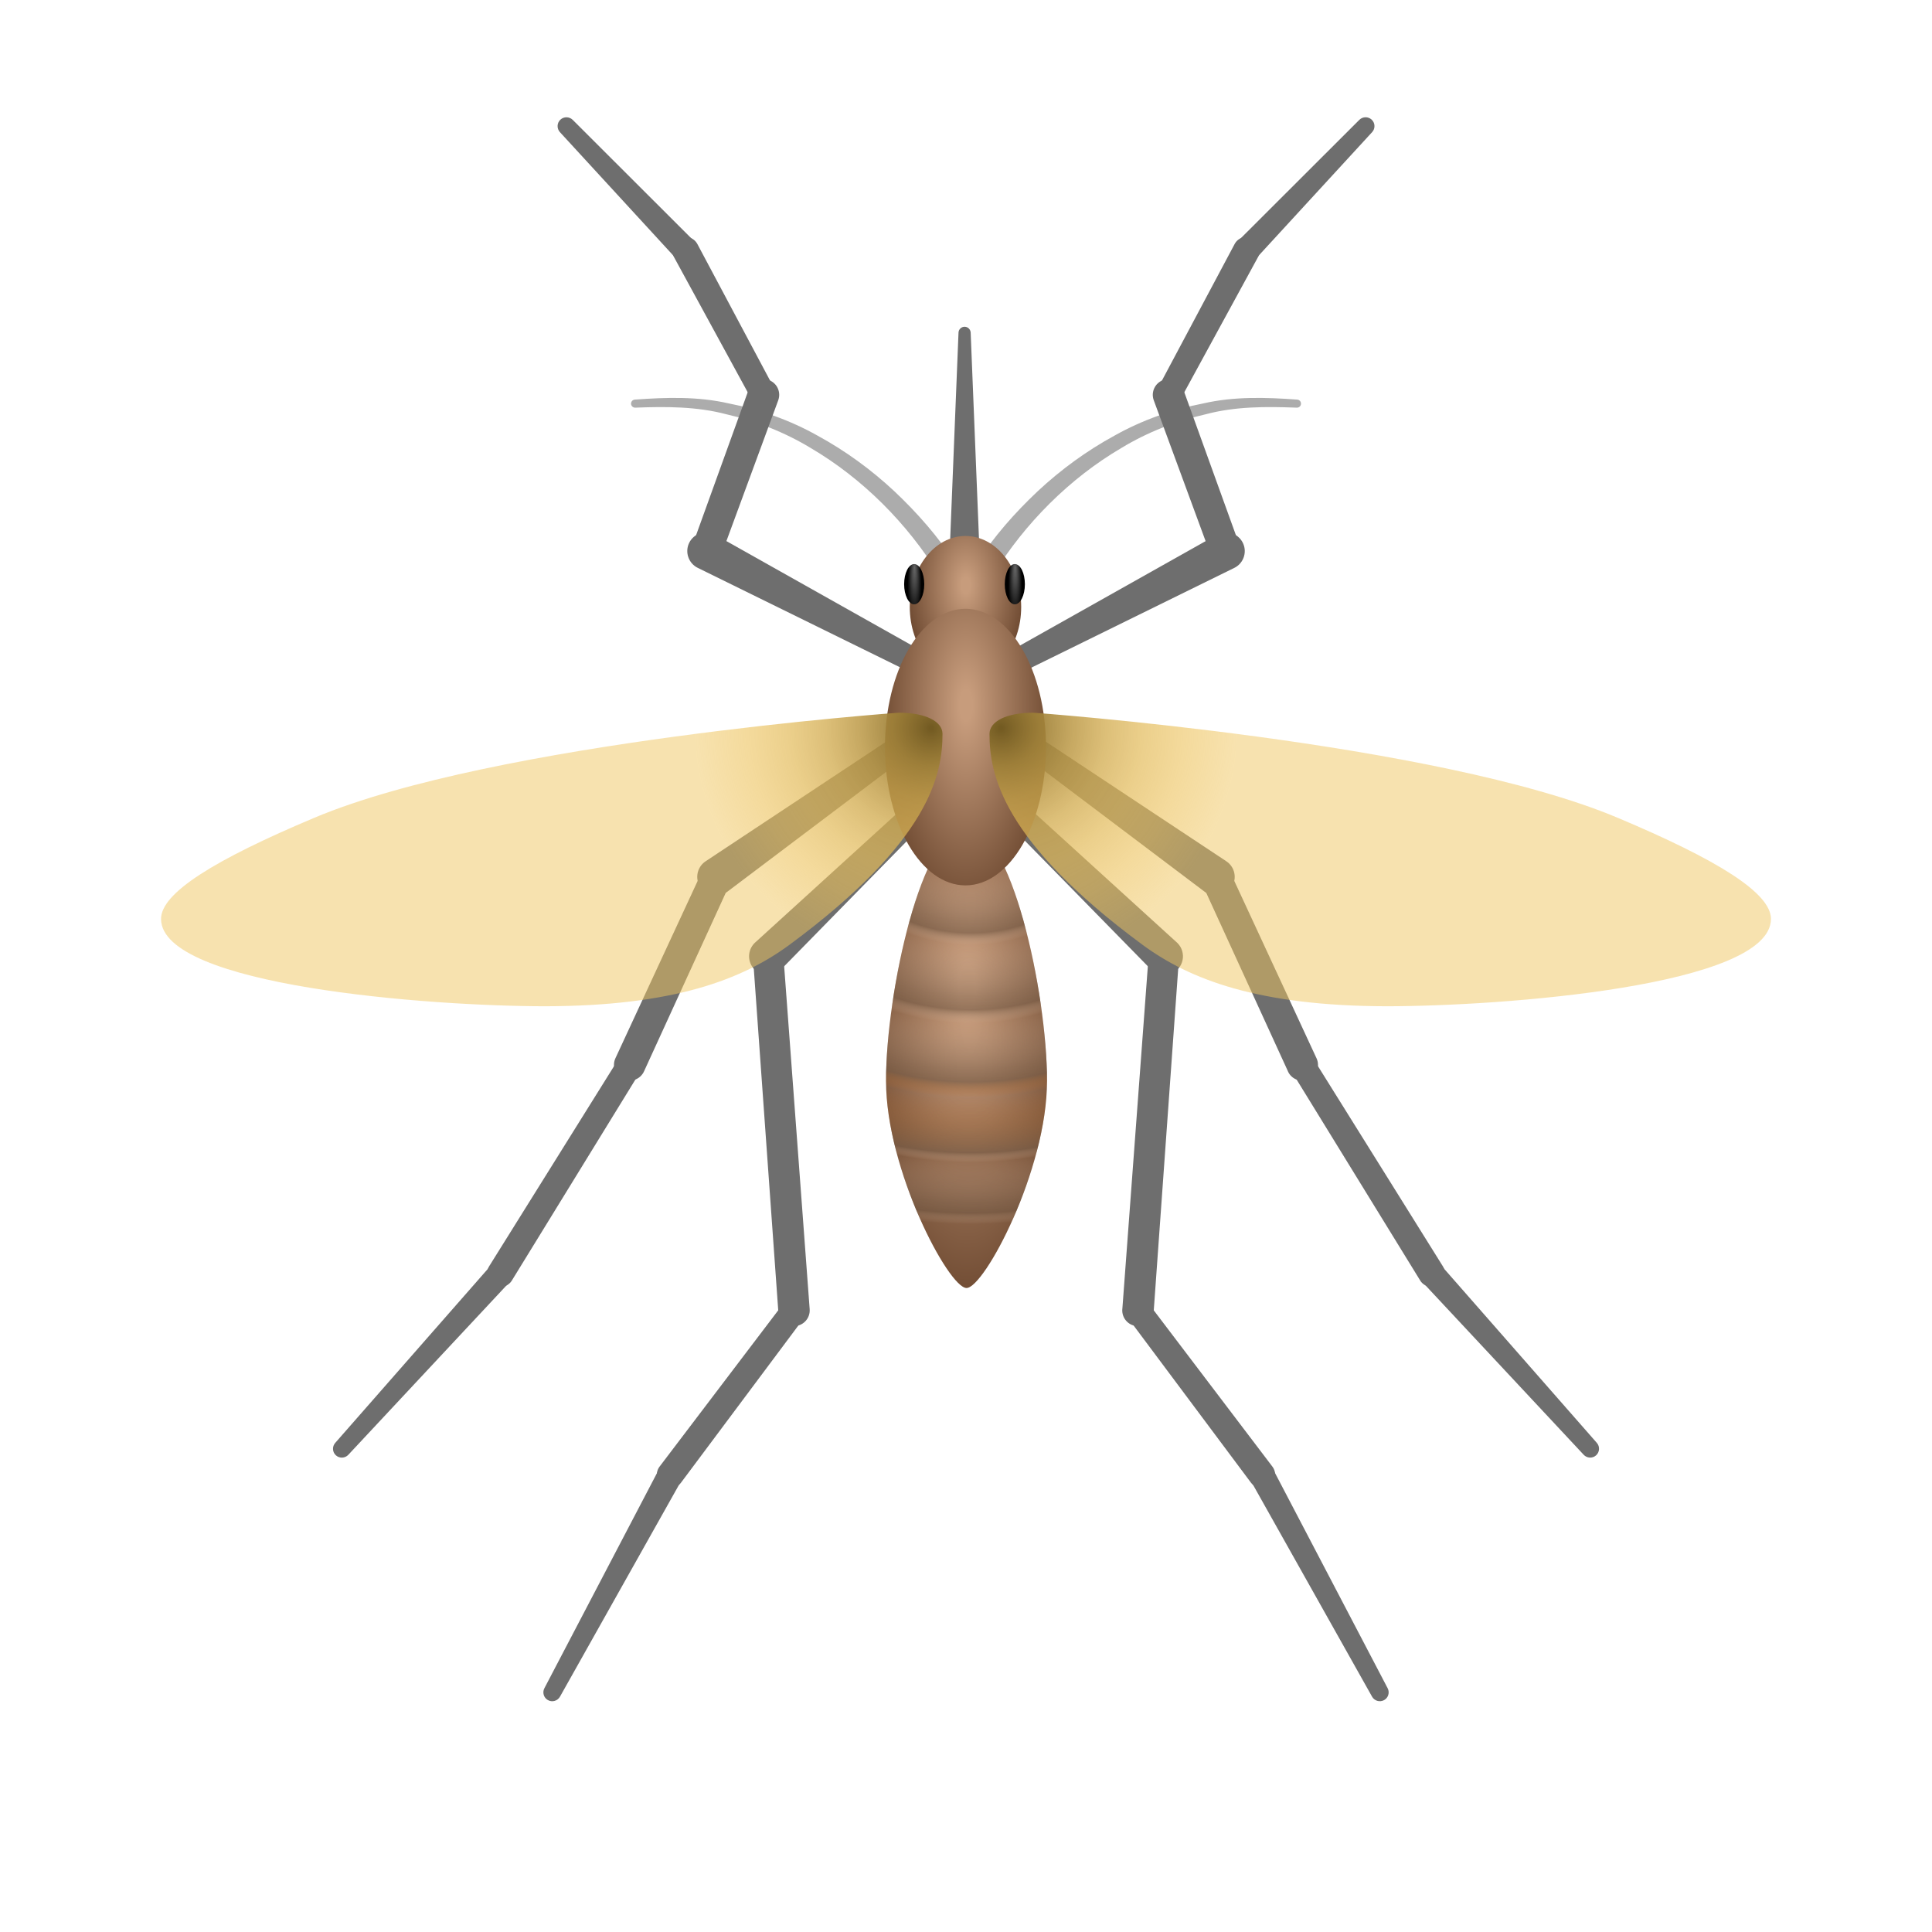 <svg xmlns="http://www.w3.org/2000/svg" viewBox="0 0 48 48"><path fill="#6e6e6e" d="M23.316,14.261c-0.777-1.254-1.882-2.373-3.177-3.132c-0.645-0.391-1.356-0.669-2.091-0.836 c-0.734-0.195-1.5-0.194-2.257-0.165l-0.009,0c-0.055,0.002-0.102-0.041-0.104-0.096c-0.002-0.054,0.039-0.1,0.093-0.104 c0.775-0.056,1.567-0.082,2.335,0.095c0.769,0.149,1.52,0.415,2.206,0.8c0.69,0.376,1.33,0.843,1.905,1.379 c0.574,0.542,1.089,1.126,1.532,1.807c0.075,0.116,0.042,0.271-0.073,0.346c-0.116,0.075-0.271,0.042-0.346-0.073 c-0.001-0.001-0.001-0.002-0.002-0.004L23.316,14.261z" opacity=".57"/><path fill="#6e6e6e" d="M18.693,9.959L16.74,6.378c-0.088-0.161-0.029-0.363,0.133-0.451 c0.161-0.088,0.363-0.029,0.451,0.133l0.002,0.003l1.917,3.6c0.081,0.152,0.023,0.341-0.129,0.422 C18.963,10.165,18.775,10.109,18.693,9.959z"/><path fill="#6e6e6e" d="M19.335,9.945l-1.429,3.882c-0.072,0.196-0.289,0.296-0.485,0.224 c-0.195-0.072-0.296-0.288-0.225-0.483l1.405-3.891c0.073-0.203,0.297-0.308,0.5-0.235s0.308,0.297,0.235,0.5L19.335,9.945z"/><path fill="#6e6e6e" d="M16.808,6.436l-2.897-3.153c-0.082-0.09-0.076-0.229,0.013-0.311 c0.087-0.08,0.222-0.076,0.305,0.006l3.03,3.026c0.122,0.122,0.122,0.32,0,0.442c-0.122,0.122-0.32,0.122-0.442,0 C16.814,6.443,16.811,6.439,16.808,6.436z"/><path fill="#6e6e6e" d="M23.212,16.997l-5.877-2.889c-0.23-0.113-0.325-0.392-0.212-0.622 c0.113-0.23,0.392-0.325,0.622-0.212c0.007,0.004,0.016,0.008,0.023,0.012l5.708,3.21c0.136,0.077,0.184,0.249,0.108,0.385 C23.509,17.013,23.346,17.062,23.212,16.997z"/><path fill="#6e6e6e" d="M15.91,26.62l-3.193,5.194c-0.096,0.157-0.301,0.205-0.458,0.109s-0.205-0.301-0.109-0.458 l0.001-0.002l3.228-5.172c0.091-0.146,0.284-0.191,0.43-0.1C15.955,26.283,16,26.474,15.91,26.62z"/><path fill="#6e6e6e" d="M15.29,26.292l2.167-4.673c0.088-0.189,0.313-0.272,0.502-0.184s0.273,0.311,0.185,0.5L16,26.619 c-0.09,0.196-0.322,0.282-0.518,0.193c-0.196-0.09-0.282-0.322-0.193-0.518L15.29,26.292z"/><path fill="#6e6e6e" d="M12.666,31.848l-4.012,4.296c-0.083,0.089-0.222,0.094-0.311,0.011 c-0.087-0.081-0.093-0.217-0.015-0.306l3.876-4.419c0.114-0.13,0.311-0.143,0.44-0.029c0.13,0.114,0.143,0.311,0.029,0.441 C12.67,31.843,12.668,31.846,12.666,31.848z"/><path fill="#6e6e6e" d="M22.825,18.568l-4.757,3.588c-0.205,0.155-0.496,0.114-0.651-0.091s-0.114-0.496,0.091-0.651 c0.007-0.005,0.016-0.011,0.023-0.016l4.967-3.291c0.13-0.086,0.306-0.051,0.392,0.08C22.974,18.312,22.943,18.479,22.825,18.568z"/><path fill="#6e6e6e" d="M19.976,32.743l-3.057,4.094c-0.11,0.147-0.318,0.177-0.466,0.068s-0.177-0.318-0.068-0.466 l0.002-0.002l3.089-4.069c0.104-0.137,0.3-0.164,0.437-0.06C20.051,32.412,20.078,32.606,19.976,32.743z"/><path fill="#6e6e6e" d="M19.337,32.584l-0.63-8.807c-0.015-0.208,0.142-0.389,0.35-0.404s0.389,0.141,0.404,0.349 l0.655,8.805c0.016,0.215-0.145,0.403-0.361,0.419c-0.215,0.016-0.403-0.145-0.419-0.361L19.337,32.584z"/><path fill="#6e6e6e" d="M16.928,36.786l-3.016,5.368c-0.06,0.106-0.194,0.144-0.3,0.084 c-0.104-0.058-0.142-0.189-0.087-0.294l2.855-5.456c0.08-0.153,0.269-0.212,0.421-0.132c0.153,0.08,0.212,0.269,0.132,0.421 C16.931,36.78,16.929,36.783,16.928,36.786z"/><path fill="#6e6e6e" d="M23.858,19.541l-4.451,4.543c-0.18,0.183-0.474,0.186-0.657,0.007 c-0.183-0.18-0.186-0.474-0.007-0.657c0.006-0.006,0.013-0.013,0.019-0.018l4.704-4.281c0.115-0.105,0.294-0.097,0.399,0.019 C23.967,19.264,23.962,19.435,23.858,19.541z"/><path fill="#6e6e6e" d="M24.252,14.009c0.442-0.681,0.957-1.265,1.532-1.807c0.575-0.536,1.215-1.003,1.905-1.379 c0.685-0.385,1.437-0.651,2.206-0.8c0.768-0.177,1.56-0.151,2.335-0.095c0.055,0.004,0.097,0.052,0.093,0.107 c-0.004,0.054-0.05,0.095-0.104,0.093l-0.009,0c-0.758-0.029-1.524-0.031-2.257,0.165c-0.735,0.167-1.446,0.445-2.091,0.836 c-1.295,0.759-2.4,1.878-3.177,3.132l-0.01,0.016c-0.073,0.117-0.227,0.154-0.344,0.081c-0.117-0.073-0.154-0.227-0.081-0.344 C24.25,14.012,24.251,14.01,24.252,14.009z" opacity=".57"/><path fill="#6e6e6e" d="M28.757,9.663l1.917-3.6c0.086-0.162,0.288-0.224,0.45-0.137c0.162,0.086,0.224,0.288,0.137,0.45 L31.26,6.378l-1.953,3.581c-0.083,0.151-0.272,0.207-0.423,0.125C28.733,10.001,28.677,9.814,28.757,9.663z"/><path fill="#6e6e6e" d="M29.399,9.677l1.405,3.891c0.071,0.196-0.031,0.413-0.227,0.484 c-0.196,0.071-0.411-0.03-0.483-0.225l-1.429-3.882c-0.075-0.202,0.029-0.427,0.232-0.502c0.203-0.075,0.427,0.029,0.502,0.232 L29.399,9.677z"/><path fill="#6e6e6e" d="M30.742,6.004l3.03-3.026c0.086-0.086,0.226-0.086,0.312,0c0.084,0.084,0.086,0.218,0.006,0.305 l-2.897,3.153c-0.117,0.127-0.314,0.135-0.441,0.019c-0.127-0.117-0.135-0.314-0.019-0.441 C30.735,6.011,30.739,6.007,30.742,6.004z"/><path fill="#6e6e6e" d="M24.525,16.497l5.708-3.21c0.224-0.126,0.507-0.046,0.633,0.177s0.047,0.507-0.177,0.633 c-0.007,0.004-0.016,0.008-0.023,0.012l-5.877,2.889c-0.14,0.069-0.31,0.011-0.378-0.129 C24.343,16.732,24.395,16.57,24.525,16.497z"/><path fill="#6e6e6e" d="M32.621,26.291l3.228,5.172c0.097,0.156,0.05,0.361-0.106,0.458 c-0.156,0.097-0.361,0.05-0.458-0.106l-0.001-0.002L32.09,26.62c-0.09-0.147-0.044-0.339,0.102-0.429 C32.339,26.101,32.53,26.146,32.621,26.291z"/><path fill="#6e6e6e" d="M32,26.619l-2.144-4.683c-0.087-0.19-0.003-0.414,0.186-0.501c0.19-0.087,0.413-0.005,0.5,0.185 l2.167,4.673c0.091,0.196,0.006,0.428-0.19,0.519s-0.428,0.006-0.519-0.19L32,26.619z"/><path fill="#6e6e6e" d="M35.797,31.429l3.876,4.419c0.08,0.091,0.071,0.231-0.02,0.311 c-0.09,0.079-0.225,0.071-0.306-0.015l-4.012-4.296c-0.118-0.126-0.111-0.324,0.015-0.441s0.324-0.111,0.441,0.015 C35.792,31.424,35.795,31.427,35.797,31.429z"/><path fill="#6e6e6e" d="M25.501,18.107l4.967,3.291c0.214,0.142,0.272,0.43,0.131,0.644 c-0.142,0.214-0.43,0.272-0.644,0.131c-0.008-0.005-0.016-0.011-0.023-0.016l-4.757-3.588c-0.125-0.094-0.15-0.271-0.055-0.396 C25.21,18.053,25.378,18.025,25.501,18.107z"/><path fill="#6e6e6e" d="M28.523,32.368l3.089,4.069c0.111,0.146,0.083,0.355-0.064,0.466 c-0.146,0.111-0.355,0.083-0.466-0.064l-0.002-0.002l-3.057-4.094c-0.103-0.138-0.075-0.334,0.063-0.437 C28.225,32.204,28.419,32.232,28.523,32.368z"/><path fill="#6e6e6e" d="M27.884,32.527l0.655-8.805c0.015-0.208,0.197-0.364,0.405-0.349 c0.208,0.015,0.365,0.196,0.349,0.404l-0.63,8.807c-0.015,0.215-0.202,0.377-0.418,0.362s-0.377-0.202-0.362-0.418L27.884,32.527z"/><path fill="#6e6e6e" d="M31.621,36.488l2.855,5.456c0.056,0.108,0.015,0.241-0.093,0.297 c-0.106,0.055-0.236,0.016-0.294-0.087l-3.016-5.368c-0.084-0.15-0.031-0.341,0.119-0.425c0.15-0.084,0.341-0.031,0.425,0.119 C31.617,36.482,31.619,36.486,31.621,36.488z"/><path fill="#6e6e6e" d="M24.534,19.134l4.704,4.281c0.19,0.173,0.204,0.467,0.031,0.656 c-0.173,0.19-0.467,0.204-0.656,0.031c-0.006-0.006-0.013-0.013-0.019-0.018l-4.451-4.543c-0.109-0.112-0.107-0.291,0.004-0.4 C24.253,19.036,24.424,19.034,24.534,19.134z"/><g><path fill="#6e6e6e" d="M23.59,13.817l0.224-5.554c0.003-0.083,0.074-0.148,0.157-0.145 c0.079,0.003,0.141,0.067,0.145,0.145l0.224,5.554c0.008,0.207-0.153,0.382-0.36,0.39c-0.207,0.008-0.382-0.153-0.39-0.36 C23.59,13.837,23.59,13.827,23.59,13.817z"/></g><radialGradient id="H1i7~2oMPoKNLNtQTIYGna" cx="24.028" cy="21.266" r="2.935" gradientTransform="matrix(1 0 0 2.837 0 -35.796)" gradientUnits="userSpaceOnUse"><stop offset=".07" stop-color="#c79c7c"/><stop offset=".994" stop-color="#69452d"/></radialGradient><path fill="url(#H1i7~2oMPoKNLNtQTIYGna)" d="M26.013,26.856c0,2.209-1.557,5.144-2,5.144c-0.443,0-2-2.935-2-5.144s0.895-6.309,2-6.309	C25.118,20.547,26.013,24.647,26.013,26.856z"/><radialGradient id="H1i7~2oMPoKNLNtQTIYGnb" cx="24.12" cy="19.065" r="12.466" gradientUnits="userSpaceOnUse"><stop offset="0" stop-color="#ccb099" stop-opacity=".2"/><stop offset=".092" stop-color="#ccb099" stop-opacity="0"/><stop offset=".134" stop-color="#a0856f" stop-opacity=".252"/><stop offset=".171" stop-color="#7f6550" stop-opacity=".477"/><stop offset=".192" stop-color="#735944" stop-opacity=".6"/><stop offset=".212" stop-color="#ccb099" stop-opacity="0"/><stop offset=".262" stop-color="#a0856f" stop-opacity=".252"/><stop offset=".306" stop-color="#7f6550" stop-opacity=".477"/><stop offset=".33" stop-color="#735944" stop-opacity=".6"/><stop offset=".354" stop-color="#ccb099" stop-opacity="0"/><stop offset=".408" stop-color="#a0856f" stop-opacity=".252"/><stop offset=".456" stop-color="#7f6550" stop-opacity=".477"/><stop offset=".483" stop-color="#735944" stop-opacity=".6"/><stop offset=".51" stop-color="#ccb099" stop-opacity="0"/><stop offset=".559" stop-color="#a0856f" stop-opacity=".252"/><stop offset=".603" stop-color="#7f6550" stop-opacity=".477"/><stop offset=".627" stop-color="#735944" stop-opacity=".6"/><stop offset=".658" stop-color="#c76f24" stop-opacity="0"/><stop offset=".73" stop-color="#8d603a" stop-opacity=".392"/><stop offset=".768" stop-color="#735944" stop-opacity=".6"/><stop offset=".787" stop-color="#ccb099" stop-opacity="0"/><stop offset=".829" stop-color="#a0856f" stop-opacity=".252"/><stop offset=".867" stop-color="#7f6550" stop-opacity=".477"/><stop offset=".888" stop-color="#735944" stop-opacity=".6"/><stop offset=".91" stop-color="#ccb099" stop-opacity="0"/></radialGradient><path fill="url(#H1i7~2oMPoKNLNtQTIYGnb)" d="M26.013,26.856c0,2.209-1.557,5.144-2,5.144c-0.443,0-2-2.935-2-5.144s0.895-6.309,2-6.309	C25.118,20.547,26.013,24.647,26.013,26.856z"/><radialGradient id="H1i7~2oMPoKNLNtQTIYGnc" cx="24.452" cy="16.226" r="2.275" gradientTransform="matrix(.692 0 0 1.25 7.075 -5.743)" gradientUnits="userSpaceOnUse"><stop offset=".07" stop-color="#c79c7c"/><stop offset=".994" stop-color="#69452d"/></radialGradient><ellipse cx="23.987" cy="15.079" fill="url(#H1i7~2oMPoKNLNtQTIYGnc)" rx="1.384" ry="1.763"/><radialGradient id="H1i7~2oMPoKNLNtQTIYGnd" cx="24.001" cy="17.39" r="2.275" gradientTransform="matrix(1 0 0 2.437 0 -24.86)" gradientUnits="userSpaceOnUse"><stop offset=".07" stop-color="#c79c7c"/><stop offset=".994" stop-color="#69452d"/></radialGradient><ellipse cx="23.987" cy="18.561" fill="url(#H1i7~2oMPoKNLNtQTIYGnd)" rx="2" ry="3.436"/><radialGradient id="H1i7~2oMPoKNLNtQTIYGne" cx="294.436" cy="15.277" r="1.04" fx="293.906" fy="15.277" gradientTransform="matrix(0 .8 -.164 0 27.727 -221.027)" gradientUnits="userSpaceOnUse"><stop offset="0" stop-color="#666"/><stop offset=".318" stop-color="#494949"/><stop offset="1"/></radialGradient><ellipse cx="25.213" cy="14.514" fill="url(#H1i7~2oMPoKNLNtQTIYGne)" rx=".25" ry=".5"/><radialGradient id="H1i7~2oMPoKNLNtQTIYGnf" cx="289.436" cy="15.277" r="1.04" fx="288.906" fy="15.277" gradientTransform="matrix(0 .8 -.164 0 25.227 -217.027)" gradientUnits="userSpaceOnUse"><stop offset="0" stop-color="#666"/><stop offset=".318" stop-color="#494949"/><stop offset="1"/></radialGradient><ellipse cx="22.713" cy="14.514" fill="url(#H1i7~2oMPoKNLNtQTIYGnf)" rx=".25" ry=".5"/><radialGradient id="H1i7~2oMPoKNLNtQTIYGng" cx="24.867" cy="18.089" r="19.664" gradientUnits="userSpaceOnUse"><stop offset=".002" stop-color="#735b22"/><stop offset=".009" stop-color="#7a6126" stop-opacity=".988"/><stop offset=".048" stop-color="#9e8037" stop-opacity=".923"/><stop offset=".09" stop-color="#bc9946" stop-opacity=".853"/><stop offset=".133" stop-color="#d3ad52" stop-opacity=".78"/><stop offset=".18" stop-color="#e3bb5a" stop-opacity=".702"/><stop offset=".232" stop-color="#edc35e" stop-opacity=".615"/><stop offset=".3" stop-color="#f0c660" stop-opacity=".5"/><stop offset="1" stop-color="#f0c660" stop-opacity=".5"/></radialGradient><path fill="url(#H1i7~2oMPoKNLNtQTIYGng)" d="M24.584,18.233c0,1.013,0.321,2.669,3.795,5.235c1.185,0.875,2.899,1.525,6.065,1.532	c2.899,0,9.54-0.505,9.555-2.165c0.006-0.65-1.334-1.476-3.812-2.519c-4.498-1.892-14.514-2.609-14.514-2.609	C24.984,17.707,24.584,17.933,24.584,18.233z"/><radialGradient id="H1i7~2oMPoKNLNtQTIYGnh" cx="24.867" cy="18.089" r="19.664" gradientTransform="matrix(-1 0 0 1 48 0)" gradientUnits="userSpaceOnUse"><stop offset=".002" stop-color="#735b22"/><stop offset=".009" stop-color="#7a6126" stop-opacity=".988"/><stop offset=".048" stop-color="#9e8037" stop-opacity=".923"/><stop offset=".09" stop-color="#bc9946" stop-opacity=".853"/><stop offset=".133" stop-color="#d3ad52" stop-opacity=".78"/><stop offset=".18" stop-color="#e3bb5a" stop-opacity=".702"/><stop offset=".232" stop-color="#edc35e" stop-opacity=".615"/><stop offset=".3" stop-color="#f0c660" stop-opacity=".5"/><stop offset="1" stop-color="#f0c660" stop-opacity=".5"/></radialGradient><path fill="url(#H1i7~2oMPoKNLNtQTIYGnh)" d="M23.416,18.233c0,1.013-0.321,2.669-3.795,5.235c-1.185,0.875-2.899,1.525-6.065,1.532	c-2.899,0-9.54-0.505-9.555-2.165c-0.006-0.65,1.334-1.476,3.812-2.519c4.498-1.892,14.514-2.609,14.514-2.609	C23.016,17.707,23.416,17.933,23.416,18.233z"/></svg>